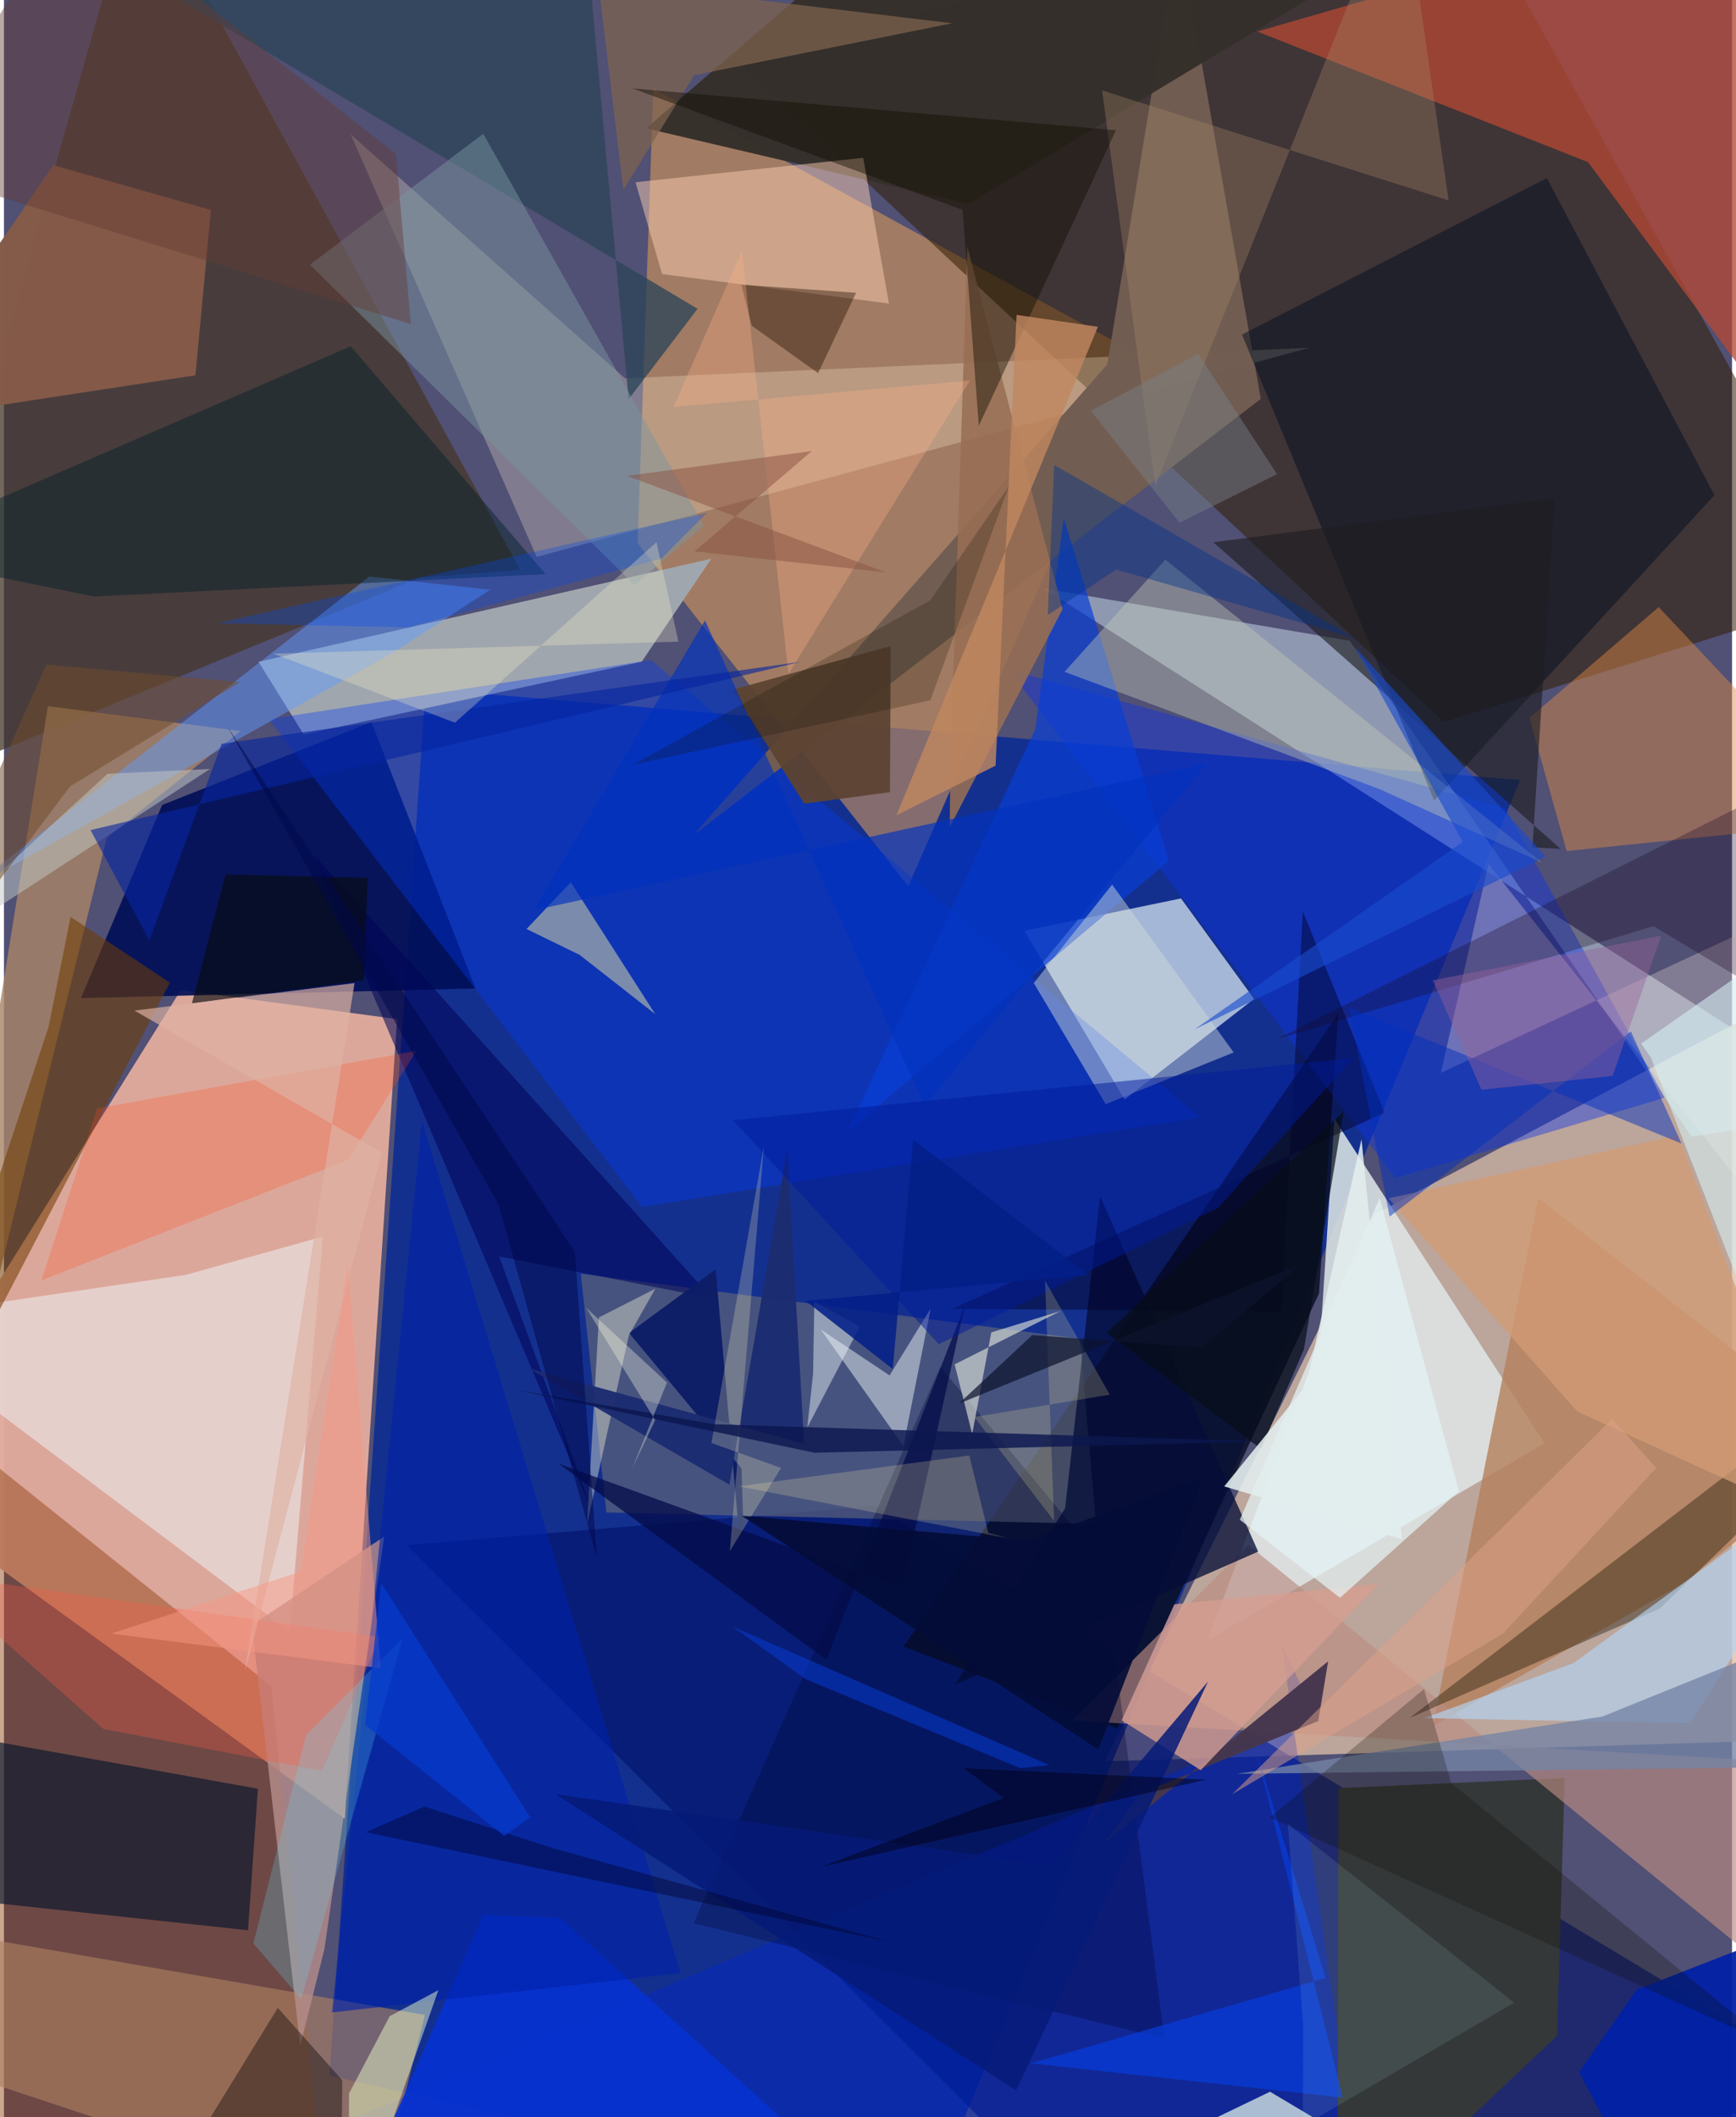 <svg xmlns="http://www.w3.org/2000/svg" width="228" height="278" viewBox="0 0 836 1024"><path fill="#515075" d="M0 0h836v1024H0z"/><path fill="#e1ab9d" fill-opacity=".961" d="M-62 714.962L85.594 478.81l104.565 14.102-25.332 386.723z"/><path fill="#dcbea5" fill-opacity=".773" d="M898 463.012L663.747 587.018 532.564 851.876 898 840.518z"/><path fill="#022697" fill-opacity=".761" d="M446.178 1068.644l-288.687-64.686 46.488-670.686 529.535 44.005z"/><path fill="#eaa353" fill-opacity=".525" d="M306.547 262.7l7.596-219.797 235.684 129.11L437.5 428.627z"/><path fill="#311d00" fill-opacity=".541" d="M703.724-57.561l191.882 344.325-198.968 62.46-343.41-321.018z"/><path fill="#e3f0f3" fill-opacity=".702" d="M569.428 434.541l-75.778 15.646 48.482 81.584 62.615-48.642z"/><path fill="#001268" fill-opacity=".608" d="M898 1015.463l-388.945 45.782L194.84 747.3l226.518-18.978z"/><path fill="#090e23" fill-opacity=".824" d="M435.226 796.364l103.356 39.748 97.574-210.502 9.39-135.346z"/><path fill="#46382b" fill-opacity=".761" d="M201.053 279.372L-62 387.883 65.046-62 249.74 275.613z"/><path fill="#dee6e6" fill-opacity=".859" d="M636.707 649.268l6.938-108.044 101.593 156.87L582.16 793.5z"/><path fill="#a0a6ae" d="M145 355.219l163.518-35.173 33.702-49.83-219.082 49.876z"/><path fill="#010f58" fill-opacity=".914" d="M177.767 349.28l50.36 128.812-190.88 4.65 39.275-93.408z"/><path fill="#8f400f" fill-opacity=".459" d="M129.33 815.531l-172.796-138.4L-62 1086h219.34z"/><path fill="#ddf4fb" fill-opacity=".439" d="M816.506 549.76l-165.49-239.844-147.97-25.325L898 536.813z"/><path fill="#b24834" fill-opacity=".769" d="M874.187-62L606.282 15.247 766.324 78.43 898 256.025z"/><path fill="#5c617a" fill-opacity=".71" d="M520.493 647.513l-241.43-31.458 12.381 115.46 236.852 5.574z"/><path fill="#f8eccf" fill-opacity=".282" d="M631.586 168.202L257.704 269.347 167.762 65.029 300.43 182.954z"/><path fill="#b4805c" fill-opacity=".804" d="M812.38 765.837l-121.156 69.005 51.136-255.31 153.61 119.691z"/><path fill="#0026c9" fill-opacity=".455" d="M657.862 1071.967L23.336 1086l610.408-257.487-15.609-33.234z"/><path fill="#003df7" fill-opacity=".353" d="M128.22 347.844L308.657 583.75l269.987-43.35-265.693-221.185z"/><path fill="#725d52" fill-opacity=".992" d="M333.723 403.77l200.042-227.55 34.33-210.01 39.92 226.718z"/><path fill="#e9e4e3" fill-opacity=".659" d="M138.244 789.264L-62 638.654l149.983-22.041 66.288-18.54z"/><path fill="#a88466" fill-opacity=".804" d="M-62 858.713L49.776 405.137l64.64-51.536-93.154-12.045z"/><path fill="#35393a" fill-opacity=".996" d="M645.017 1085.062l.605-220.207 109.422-4.906-3.718 124.714z"/><path fill="#bb8b82" fill-opacity=".655" d="M602.061 747.275l251.565 205.419L898 854.32l-381.165-22.143z"/><path fill="#0c33e7" fill-opacity=".42" d="M726.272 390.996l-240.34-67.17 187.29 245.971 130.188-38.863z"/><path fill="#ab8061" fill-opacity=".635" d="M-62 928.438l265.67 46.12-23.796 94.718L-62 989.128z"/><path fill="#000f20" fill-opacity=".498" d="M691.882 387.138l-92.958-225.306L746.4 86.147l81.069 153.363z"/><path fill="#e18b44" fill-opacity=".455" d="M737.982 347.237l62.534-53.604L898 397.116l-142.007 14.479z"/><path fill="#0a172c" fill-opacity=".663" d="M-9.944 919.849L-62 831.95l184.85 33.205-4.789 68.43z"/><path fill="#845a49" fill-opacity=".992" d="M92.638 181.52L-62 205.148 23.86 79.88l76.255 21.702z"/><path fill="#342f2a" fill-opacity=".965" d="M634.593-2.616L454.641-62 310.621 62.06l156.014 36.573z"/><path fill="#fcceb2" fill-opacity=".49" d="M318.351 132.533l-12.829-44.391L415.68 76.327l12.442 70.481z"/><path fill="#083ed6" fill-opacity=".694" d="M407.902 547.634l91.062-195.014 13.742-102.079 50.79 165.813z"/><path fill="#b58d8a" fill-opacity=".812" d="M119.91 786.016l23.442 203.432 11.66-46.646 28.93-199.614z"/><path fill="#040e38" fill-opacity=".773" d="M530.308 578.738L606.75 750.47l-146.603 64.276 53.242-85.35z"/><path fill="#181200" fill-opacity=".388" d="M801.014 778.001l-121.011 52.94L898 663.73l-2.098 22.365z"/><path fill="#000833" fill-opacity=".322" d="M333.609 930.163l227.81 55.892-29.82-230.383-78.622-94.584z"/><path fill="#0732d0" fill-opacity=".929" d="M269.266 927.733l-37.363-1.558-57.525 130.726L443.865 1086z"/><path fill="#629dff" fill-opacity=".475" d="M-18.338 431.271l206.712-115.713 46.926-30.32-58.536-6.398z"/><path fill="#6f3c00" fill-opacity=".561" d="M80.29 475.283L32.232 443.47l-10.64 53.224L-62 748.64z"/><path fill="#b3d5f3" fill-opacity=".659" d="M687.154 831.008l128.615 2.47L898 703.513 759.354 804.348z"/><path fill="#5d4331" fill-opacity=".941" d="M352.402 333.593l34.712 55.129 41.502-5.607.385-70.641z"/><path fill="#fef5a2" fill-opacity=".451" d="M274.222 426.732l-21.427 22.597 25.704 12.523 36.58 28.662z"/><path fill="#c8d0da" fill-opacity=".627" d="M395.129 642.997l40 56.356 13.214-66.475-19.902 32.373z"/><path fill="#fbe5e2" fill-opacity=".29" d="M718.176 417.865l165.601 209.583L898 424.413l-202.89 94.522z"/><path fill="#c8dade" fill-opacity=".839" d="M727.74 1080.215l-115.257-68.52-154.2 74.305H564.48z"/><path fill="#c5cdb7" fill-opacity=".4" d="M513.074 324.947l48.76-54.297 182.145 146.516-78.545-35.516z"/><path fill="#002129" fill-opacity=".451" d="M43.493 288.532L262 277.67l-94.215-110.227L-62 266.956z"/><path fill="#0020a6" fill-opacity=".937" d="M789.905 962.31L898 920.178 805.755 1086l-43.676-83.812z"/><path fill="#976f53" fill-opacity=".878" d="M466.066 119.472L457.84 369.55l-.3 30.523 54.606-105.444z"/><path fill="#d1dada" fill-opacity=".471" d="M536.11 427.85l58.79 81.171-61.922 25.012-34.778-58.557z"/><path fill="#2d455a" fill-opacity=".784" d="M302.203 193.07l33.34-43.704-338.29-201.76L278.677-62z"/><path fill="#000457" fill-opacity=".553" d="M149.758 413.182L285.77 734.038l-46.18-126.305L342.52 627.9z"/><path fill="#a68967" fill-opacity=".341" d="M675.996-62L698.88 96.934l-167.624-53.2 25.694 191.342z"/><path fill="#7584a6" fill-opacity=".78" d="M898 779.82l-124.707 50.4-176.769 27.717 287.659-3.479z"/><path fill="#46364e" fill-opacity=".98" d="M531.184 892.567l18.953-25.25 85.675-34.885 4.787-28.915z"/><path fill="#d69e91" fill-opacity=".784" d="M540.727 832.076l25.477-56.13 98.924-9.988-86.158 90.217z"/><path fill="#ff4a19" fill-opacity=".243" d="M166.398 561.066L18.103 619.31l26.988-83.232 154.46-27.813z"/><path fill="#000026" fill-opacity=".467" d="M617.998 634.19l-159.18-1.144 209.034-94.885-39.482-97.331z"/><path fill="#0022a8" fill-opacity=".612" d="M158.724 973.347l8.762-85.74 34.723-345.53L327.322 954.31z"/><path fill="#7a95a0" fill-opacity=".475" d="M305.105 283.005L148.047 128l83.824-63.295 106.705 189.591z"/><path fill="#0d1d67" fill-opacity=".969" d="M344.3 613.905l-41.91 30.792 54.438 65.548 2.171 69.791z"/><path fill="#ecfdca" fill-opacity=".486" d="M166.95 1012.516l-.308 73.484 43.52-123.414L186.6 975.16z"/><path fill="#1e1d21" fill-opacity=".627" d="M739.42 409.87l10.77-168.902-165.156 21.298 168.029 148.297z"/><path fill="#7e634f" fill-opacity=".729" d="M287.438-9.24l12.216 101.038 34.236-55.434 124.905-25.118z"/><path fill="#d29b74" fill-opacity=".753" d="M669.846 579.582l139.965-30.428 71.902 188.611-120.499-55.003z"/><path fill="#eff9fb" fill-opacity=".451" d="M392.037 629.515l22.032 12.073L388.61 690.5l2.824-26.163z"/><path fill="#050001" fill-opacity=".384" d="M61.886 1086h101.063l.708-79.856-31.184-35.002z"/><path fill="#100f03" fill-opacity=".443" d="M471.597 205.927l-7.801-104.42L303.955 42.74 537.94 62.985z"/><path fill="#ffffdc" fill-opacity=".38" d="M302.325 645.828l12.8-22.528-27.286 13.88-5.751 99.897z"/><path fill="#e8ecdf" fill-opacity=".6" d="M459.915 659.9l8.487 33.722 9.246-49.183 33.4-10.298z"/><path fill="#0232bf" fill-opacity=".667" d="M256.336 440.245l82.818-140.16 106.212 234.772 136.648-165.653z"/><path fill="#e3f2f4" fill-opacity=".729" d="M646.338 772.796l57.528-51.555-38.326-141.844-67.669 155.656z"/><path fill="#f65b47" fill-opacity=".314" d="M181.964 791.78l-219.043-30.856 85.116 75.303 105.756 20.298z"/><path fill="#063eda" fill-opacity=".706" d="M647.664 1014.541l-150.706-16.57 142.386-41.288-33.885-111.066z"/><path fill="#080c10" fill-opacity=".643" d="M174.067 474.174l-83.135 11.123 16.265-62.351 68.79 1.678z"/><path fill="#040d49" fill-opacity=".765" d="M397.9 802.846l67.03-171.583-30.39 136.834-166.27-60.201z"/><path fill="#1a0921" fill-opacity=".306" d="M615.334 502.8L898 360.881v147.153l-100.008-60.08z"/><path fill="#1c2c71" fill-opacity=".965" d="M387.11 698.37l-8.128-142.705L350.953 718.1l-97.174-56.267z"/><path fill="#c08760" fill-opacity=".816" d="M479.72 370.309l10.142-217.999 39.365 5.73-97.487 236.297z"/><path fill="#210d00" fill-opacity=".4" d="M356.735 137.688l55.519 3.915-18.396 38.886-32.087-22.949z"/><path fill="#001a99" fill-opacity=".502" d="M452.248 650.154l135.07-65.935 65.496-72.447-300.019 30.062z"/><path fill="#002fbe" fill-opacity=".478" d="M670.338 588.44l116.741-89.583 24.47 54.246-160.736-65.739z"/><path fill="#194acf" fill-opacity=".62" d="M576.083 497.824l129.624-90.627-52.421-94.478 92.606 101.63z"/><path fill="#d5eff3" fill-opacity=".592" d="M898 770.879L796.752 511.535l-4.702-6.777L898 430.513z"/><path fill="#643c36" fill-opacity=".439" d="M32.384-49.694l157.258 124.24 7.183 82.182-243.783-75.545z"/><path fill="#dfb3a3" fill-opacity=".667" d="M63.118 488.786l106.493-13.3-53.022 332.78 66.21-250.735z"/><path fill="#ffb289" fill-opacity=".318" d="M357.025 121.343l-33.127 75.531 143.415-12.862-87.795 141.922z"/><path fill="#051b77" fill-opacity=".847" d="M266.724 867.7l240.309 34.72 75.487-89.145-92.884 197.732z"/><path fill="#0d0e00" fill-opacity=".251" d="M686.963 816.95l-74.65 62.145L855.63 989.402l-155.438-127z"/><path fill="#fffebb" fill-opacity=".231" d="M351.159 750.24l24.78-40.255-33.685-12.056 25.428-143.898z"/><path fill="#c3c8c4" fill-opacity=".514" d="M50.11 374.243L-62 477.023l16.819-10.632 144.859-94.476z"/><path fill="#0524a0" fill-opacity=".612" d="M385.553 320.064L105.33 359.723l-34.98 95.135-28.465-53.369z"/><path fill="#f9ed97" fill-opacity=".2" d="M469.43 685.368l65.537-10.815-31.334-55.162 4.404 116.241z"/><path fill="#00328a" fill-opacity=".42" d="M504.962 297.446l3.118-72.582 144.866 83.543-114.913-32.94z"/><path fill="#004bf0" fill-opacity=".314" d="M195.67 303.46l-92.502-2.031 236.819-53.334-21.851 22.02z"/><path fill="#fff2a4" fill-opacity=".208" d="M467.015 703.964L355.37 718.896l130.08 25.046-9.257-2.548z"/><path fill="#060e17" fill-opacity=".702" d="M533.409 644.686l114.68-107.106-19.198 115.014-20.76 48.195z"/><path fill="#61e2ff" fill-opacity=".224" d="M120.649 939.932l25.526-100.846 46.812-46.956-49.238 174.734z"/><path fill="#e2eeee" fill-opacity=".878" d="M590.334 718.918l39.57-48.793 26.828-119.092 19.552 193.443z"/><path fill="#724d2b" fill-opacity=".537" d="M114.064 329.957l-82.138 50.471L-62 505.22l82.576-183.803z"/><path fill="#788187" fill-opacity=".451" d="M568.74 252.832l47.145-23.525-38.112-58.158-52.02 27.532z"/><path fill="#c4ffff" fill-opacity=".098" d="M730.588 968.618l-102.231 59.69.167-48.558-7.411-97.587z"/><path fill="#0c174f" fill-opacity=".812" d="M608.944 697.17l-265.2-8.298-96.373-16.7 144.839 30.484z"/><path fill="#895342" fill-opacity=".502" d="M390.828 218.155l-89.397 11.991 125.029 46.65-92.374-10.117z"/><path fill="#0c132e" fill-opacity=".706" d="M579.763 651.77l48.159-40.523-165.953 67.64 35.484-33.15z"/><path fill="#000634" fill-opacity=".467" d="M175.024 886.17l28.409-12.41 62.01 20.1 162.664 45.277z"/><path fill="#f1ecc4" fill-opacity=".306" d="M218.169 349.531l97.506-87.295 10.61 48.106-195.945 5.807z"/><path fill="#dea389" fill-opacity=".494" d="M725.169 790.143l-130.985 77.662 183.811-181.527 21.318 23.702z"/><path fill="#f69885" fill-opacity=".494" d="M182.314 806.857l-15.95-195.544-22.853 148.794-91.547 30z"/><path fill="#986499" fill-opacity=".427" d="M714.794 527.074l63.443-6.68 23.536-67.833-110.529 21.58z"/><path fill="#031f87" fill-opacity=".871" d="M439.878 551.11l84.763 65.578-136.87 12.497 42.196 32.975z"/><path fill="#040d38" fill-opacity=".918" d="M529.422 846.15l50.769-131.728-84.593 30.744-138.687-12.026z"/><path fill="#000015" fill-opacity=".486" d="M395.286 902.878l88.334-33.263-19.353-14.402 117.385 5.56z"/><path fill="#0639cc" fill-opacity=".769" d="M254.562 878.98l-72.04-113.233-7.776 68.506 67.274 53.721z"/><path fill="#00084a" fill-opacity=".529" d="M276.168 605.469l10.676 148.161-47.486-170.845-131.316-231.44z"/><path fill="#f7f9e1" fill-opacity=".345" d="M315.037 686.863l-11.092 23.432 16.81-41.622-39.112-36.176z"/><path fill="#063cd6" fill-opacity=".518" d="M491.616 855.166l14.22-1.391-153.643-67.217 35.694 25.604z"/><path fill="#0f1100" fill-opacity=".22" d="M448.16 290.331l37.952-55.061-37.948 103.436-143.936 31.187z"/></svg>